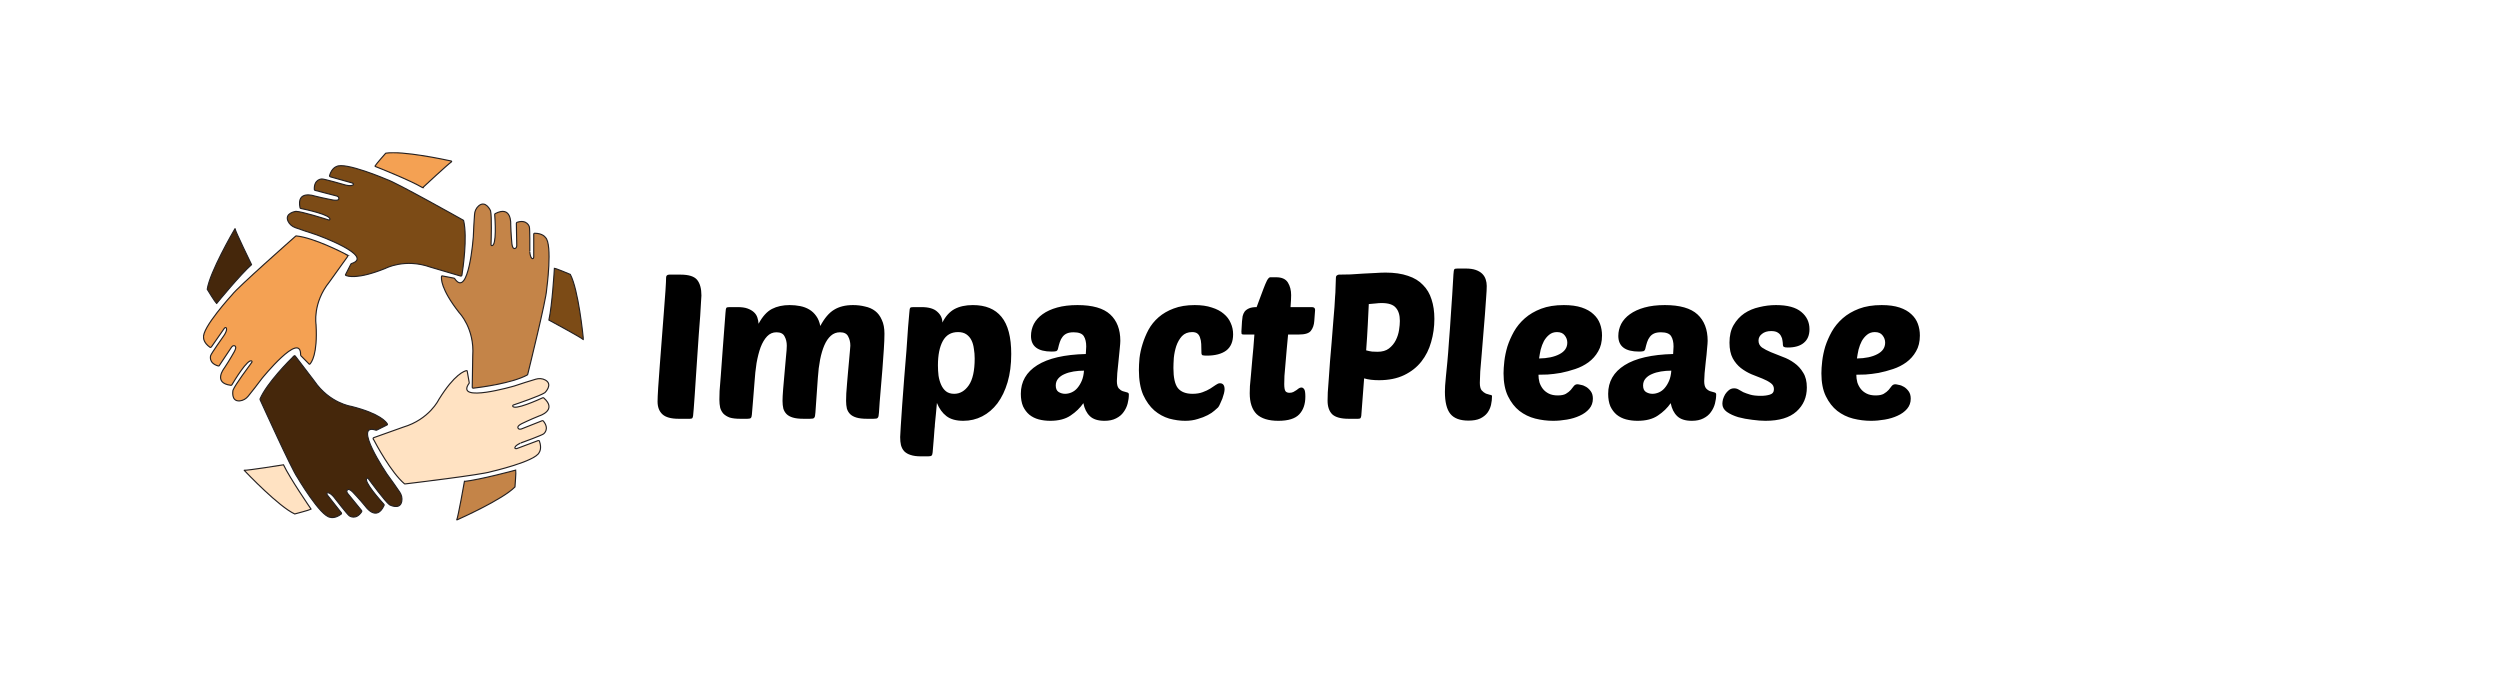 <svg xmlns="http://www.w3.org/2000/svg" fill="none" viewBox="0 0 197 55">
<rect x="0" y="0" width="197" height="55" fill="#808080" stroke="none"/>
<g clip-path="url(#clip0_186_169)">
<rect width="55" height="197" transform="translate(197) rotate(90)" fill="white"/>
<g clip-path="url(#clip1_186_169)">
<path d="M37.31 30.587C37.814 30.53 40.327 30.209 41.548 29.549C41.561 29.542 41.574 29.53 41.581 29.51C41.684 29.087 43.054 23.547 43.073 22.829C43.073 22.829 43.564 19.232 42.976 18.707C42.976 18.707 42.776 18.386 42.136 18.38C42.091 18.38 42.059 18.412 42.059 18.457V20.213C42.059 20.213 42.072 20.425 41.936 20.374C41.936 20.374 41.794 20.335 41.749 19.867C41.749 19.848 41.749 19.797 41.749 19.803C41.749 19.566 41.762 18.033 41.71 17.867C41.71 17.867 41.535 17.258 40.741 17.52C40.708 17.533 40.689 17.565 40.689 17.598L40.721 19.335C40.721 19.335 40.734 19.585 40.534 19.585C40.534 19.585 40.385 19.623 40.334 19.181C40.334 19.181 40.263 18.431 40.243 17.674C40.243 17.674 40.34 16.148 39.022 16.834C38.996 16.847 38.983 16.873 38.983 16.899C39.009 17.238 39.158 19.412 38.751 19.354C38.718 19.354 38.692 19.316 38.692 19.284C38.705 18.918 38.764 17.065 38.654 16.604C38.654 16.604 38.279 15.751 37.723 16.219C37.523 16.392 37.407 16.642 37.394 16.905C37.361 17.354 37.31 18.187 37.297 18.675C37.297 18.675 36.935 23.592 35.824 21.951C35.811 21.932 35.791 21.919 35.772 21.919L34.835 21.739C34.835 21.739 34.803 21.746 34.796 21.765C34.764 21.925 34.706 22.746 36.185 24.637C36.185 24.637 37.407 25.881 37.252 28.042L37.213 30.511C37.213 30.555 37.252 30.594 37.297 30.587H37.31Z" fill="#C48448" stroke="#231F20" stroke-width="0.09" stroke-miterlimit="10"/>
<path d="M36.599 37.929C36.579 38.044 36.101 40.744 35.991 40.968C35.991 40.968 35.991 40.974 35.998 40.974C36.269 40.853 39.623 39.352 40.579 38.371C40.579 38.333 40.676 37.185 40.643 37.044C40.508 37.083 37.82 37.801 36.611 37.935L36.599 37.929Z" fill="#C48448" stroke="#231F20" stroke-width="0.09" stroke-miterlimit="10"/>
<path d="M36.399 21.682C36.477 21.194 36.845 18.726 36.535 17.392C36.535 17.373 36.522 17.36 36.509 17.354C36.134 17.142 31.172 14.36 30.493 14.148C30.493 14.148 27.166 12.718 26.507 13.129C26.507 13.129 26.145 13.231 25.97 13.834C25.957 13.872 25.983 13.917 26.022 13.93L27.709 14.404C27.709 14.404 27.915 14.449 27.831 14.558C27.831 14.558 27.754 14.687 27.295 14.597C27.276 14.597 27.224 14.578 27.237 14.584C27.011 14.52 25.544 14.097 25.363 14.103C25.363 14.103 24.736 14.103 24.768 14.93C24.768 14.962 24.794 14.994 24.827 15.001L26.507 15.437C26.507 15.437 26.752 15.494 26.694 15.68C26.694 15.68 26.694 15.834 26.255 15.764C26.255 15.764 25.518 15.629 24.782 15.443C24.782 15.443 23.341 14.943 23.644 16.373C23.644 16.398 23.67 16.424 23.696 16.424C24.032 16.495 26.158 16.937 25.99 17.302C25.977 17.334 25.938 17.347 25.906 17.334C25.557 17.226 23.793 16.668 23.321 16.655C23.321 16.655 22.397 16.777 22.701 17.437C22.811 17.674 23.024 17.847 23.27 17.937C23.689 18.085 24.484 18.36 24.943 18.501C24.943 18.501 29.576 20.169 27.695 20.771C27.676 20.771 27.657 20.79 27.65 20.81L27.224 21.65C27.224 21.65 27.224 21.682 27.237 21.694C27.385 21.771 28.154 22.041 30.37 21.149C30.37 21.149 31.895 20.329 33.931 21.053L36.296 21.752C36.341 21.765 36.386 21.739 36.392 21.688L36.399 21.682Z" fill="#7C4B16" stroke="#231F20" stroke-width="0.09" stroke-miterlimit="10"/>
<path d="M43.254 25.221C43.357 25.279 45.787 26.587 45.968 26.76H45.974C45.948 26.471 45.58 22.836 44.94 21.624C44.901 21.605 43.835 21.156 43.687 21.143C43.68 21.278 43.512 24.041 43.254 25.221Z" fill="#7C4B16" stroke="#231F20" stroke-width="0.09" stroke-miterlimit="10"/>
<path d="M27.392 20.105C26.952 19.874 24.723 18.732 23.347 18.591C23.327 18.591 23.314 18.591 23.302 18.604C22.978 18.893 18.727 22.643 18.3 23.214C18.3 23.214 15.858 25.875 16.045 26.631C16.045 26.631 16.032 27.003 16.543 27.363C16.575 27.388 16.627 27.375 16.653 27.343L17.648 25.913C17.648 25.913 17.758 25.734 17.835 25.849C17.835 25.849 17.932 25.965 17.7 26.362C17.687 26.381 17.661 26.42 17.667 26.414C17.532 26.606 16.653 27.85 16.601 28.017C16.601 28.017 16.401 28.606 17.195 28.837C17.228 28.844 17.267 28.837 17.279 28.805L18.236 27.369C18.236 27.369 18.372 27.157 18.527 27.273C18.527 27.273 18.669 27.33 18.462 27.715C18.462 27.715 18.1 28.369 17.68 28.997C17.68 28.997 16.737 30.184 18.197 30.363C18.223 30.363 18.249 30.357 18.268 30.331C18.443 30.036 19.554 28.183 19.845 28.459C19.87 28.485 19.87 28.523 19.845 28.549C19.631 28.844 18.527 30.318 18.359 30.754C18.359 30.754 18.178 31.658 18.901 31.588C19.16 31.562 19.399 31.421 19.56 31.216C19.838 30.87 20.355 30.216 20.639 29.825C20.639 29.825 23.721 26.016 23.689 27.972C23.689 27.991 23.696 28.01 23.709 28.029L24.368 28.696C24.368 28.696 24.4 28.709 24.413 28.696C24.529 28.581 25.04 27.946 24.904 25.58C24.904 25.58 24.613 23.881 25.964 22.207L27.392 20.213C27.417 20.175 27.404 20.124 27.366 20.105H27.392Z" fill="#F4A153" stroke="#231F20" stroke-width="0.09" stroke-miterlimit="10"/>
<path d="M33.323 14.776C33.498 14.616 35.229 13 35.585 12.744C35.604 12.731 35.597 12.699 35.578 12.693C35.048 12.577 31.708 11.865 30.403 12.071C30.403 12.071 30.39 12.071 30.39 12.077C30.319 12.154 29.672 12.891 29.556 13.077C29.543 13.09 29.556 13.109 29.569 13.116C29.86 13.231 32.276 14.187 33.297 14.783C33.31 14.783 33.323 14.783 33.33 14.783L33.323 14.776Z" fill="#F4A153" stroke="#231F20" stroke-width="0.09" stroke-miterlimit="10"/>
<path d="M23.16 28.055C22.804 28.401 21.04 30.171 20.491 31.434C20.485 31.447 20.485 31.466 20.491 31.485C20.672 31.876 23.005 37.031 23.425 37.602C23.425 37.602 25.253 40.711 26.029 40.763C26.029 40.763 26.384 40.891 26.881 40.513C26.914 40.487 26.92 40.436 26.894 40.404L25.815 39.032C25.815 39.032 25.68 38.871 25.815 38.833C25.815 38.833 25.951 38.775 26.268 39.115C26.28 39.128 26.313 39.173 26.306 39.16C26.448 39.346 27.379 40.545 27.528 40.647C27.528 40.647 28.038 41.019 28.497 40.327C28.516 40.301 28.516 40.263 28.497 40.237L27.405 38.897C27.405 38.897 27.237 38.705 27.398 38.589C27.398 38.589 27.495 38.474 27.805 38.782C27.805 38.782 28.322 39.32 28.8 39.904C28.8 39.904 29.66 41.154 30.267 39.82C30.28 39.795 30.274 39.763 30.254 39.743C30.028 39.493 28.574 37.884 28.93 37.685C28.962 37.666 29.001 37.685 29.02 37.711C29.233 37.999 30.325 39.487 30.694 39.775C30.694 39.775 31.514 40.218 31.656 39.513C31.708 39.256 31.643 38.993 31.495 38.775C31.243 38.41 30.771 37.724 30.48 37.339C30.48 37.339 27.741 33.28 29.621 33.896C29.64 33.902 29.66 33.896 29.679 33.896L30.519 33.473C30.519 33.473 30.539 33.447 30.532 33.428C30.455 33.28 30.002 32.607 27.683 32.024C27.683 32.024 25.964 31.786 24.756 30.01L23.27 28.061C23.244 28.023 23.186 28.023 23.153 28.055H23.16Z" fill="#45270B" stroke="#231F20" stroke-width="0.09" stroke-miterlimit="10"/>
<path d="M19.819 20.848C19.767 20.739 18.566 18.277 18.52 18.027H18.514C18.365 18.277 16.53 21.445 16.33 22.797C16.349 22.836 16.957 23.817 17.067 23.913C17.067 23.913 17.067 23.913 17.073 23.913C17.157 23.804 18.915 21.663 19.819 20.855V20.848Z" fill="#45270B" stroke="#231F20" stroke-width="0.09" stroke-miterlimit="10"/>
<path d="M29.414 34.588C29.647 35.031 30.823 37.23 31.87 38.121C31.883 38.134 31.902 38.14 31.915 38.134C32.348 38.083 37.995 37.403 38.673 37.172C38.673 37.172 42.208 36.364 42.492 35.646C42.492 35.646 42.718 35.351 42.505 34.761C42.492 34.723 42.447 34.704 42.408 34.717L40.767 35.332C40.767 35.332 40.573 35.415 40.573 35.281C40.573 35.281 40.56 35.133 40.98 34.934C40.999 34.928 41.045 34.909 41.038 34.909C41.258 34.832 42.692 34.3 42.834 34.191C42.834 34.191 43.339 33.819 42.815 33.178C42.796 33.152 42.757 33.139 42.725 33.152L41.109 33.793C41.109 33.793 40.877 33.896 40.812 33.71C40.812 33.71 40.728 33.582 41.116 33.383C41.116 33.383 41.788 33.056 42.492 32.774C42.492 32.774 43.952 32.331 42.847 31.357C42.828 31.338 42.796 31.331 42.77 31.344C42.46 31.485 40.483 32.383 40.399 31.992C40.392 31.959 40.418 31.927 40.45 31.915C40.793 31.799 42.55 31.203 42.938 30.94C42.938 30.94 43.603 30.299 42.97 29.946C42.738 29.818 42.466 29.805 42.214 29.882C41.788 30.01 40.987 30.254 40.534 30.414C40.534 30.414 35.811 31.799 36.961 30.209C36.974 30.19 36.981 30.171 36.974 30.151L36.813 29.228C36.813 29.228 36.793 29.196 36.774 29.203C36.612 29.228 35.824 29.465 34.577 31.485C34.577 31.485 33.84 33.043 31.773 33.659L29.453 34.486C29.408 34.499 29.389 34.55 29.408 34.595L29.414 34.588Z" fill="#FFE2C2" stroke="#231F20" stroke-width="0.09" stroke-miterlimit="10"/>
<path d="M22.339 36.627C22.223 36.647 19.496 37.083 19.244 37.057C19.244 37.057 19.238 37.057 19.244 37.063C19.444 37.275 21.977 39.929 23.224 40.5C23.263 40.487 24.387 40.199 24.51 40.122C24.51 40.122 24.51 40.122 24.51 40.115C24.433 40 22.862 37.717 22.339 36.627Z" fill="#FFE2C2" stroke="#231F20" stroke-width="0.09" stroke-miterlimit="10"/>
</g>
<path d="M53.48 33C52.883 33 52.456 32.883 52.2 32.648C51.944 32.413 51.816 32.077 51.816 31.64C51.816 31.427 51.832 31.064 51.864 30.552C51.896 30.029 51.939 29.437 51.992 28.776C52.045 28.115 52.099 27.416 52.152 26.68C52.205 25.944 52.259 25.251 52.312 24.6C52.365 23.949 52.408 23.379 52.44 22.888C52.472 22.397 52.488 22.061 52.488 21.88C52.488 21.72 52.573 21.64 52.744 21.64H53.624C54.275 21.64 54.712 21.779 54.936 22.056C55.16 22.333 55.272 22.744 55.272 23.288C55.272 23.341 55.261 23.512 55.24 23.8C55.229 24.088 55.208 24.451 55.176 24.888C55.144 25.325 55.107 25.816 55.064 26.36C55.032 26.893 54.995 27.443 54.952 28.008C54.92 28.573 54.883 29.128 54.84 29.672C54.808 30.205 54.776 30.691 54.744 31.128C54.712 31.565 54.685 31.933 54.664 32.232C54.643 32.52 54.627 32.696 54.616 32.76C54.605 32.845 54.584 32.909 54.552 32.952C54.52 32.984 54.456 33 54.36 33H53.48ZM59.455 30.12C59.423 30.611 59.386 31.08 59.343 31.528C59.301 31.965 59.269 32.349 59.247 32.68C59.237 32.808 59.21 32.893 59.167 32.936C59.125 32.979 59.034 33 58.895 33H58.319C57.989 33 57.717 32.968 57.503 32.904C57.301 32.829 57.135 32.728 57.007 32.6C56.89 32.472 56.805 32.317 56.751 32.136C56.709 31.944 56.687 31.725 56.687 31.48C56.687 31.32 56.693 31.096 56.703 30.808C56.725 30.509 56.757 30.104 56.799 29.592C56.842 29.069 56.89 28.413 56.943 27.624C57.007 26.824 57.082 25.837 57.167 24.664C57.178 24.429 57.205 24.291 57.247 24.248C57.279 24.216 57.365 24.2 57.503 24.2H58.127C58.447 24.2 58.709 24.237 58.911 24.312C59.114 24.387 59.279 24.483 59.407 24.6C59.535 24.717 59.626 24.856 59.679 25.016C59.733 25.176 59.765 25.341 59.775 25.512C60.085 24.936 60.437 24.547 60.831 24.344C61.226 24.141 61.69 24.04 62.223 24.04C62.511 24.04 62.789 24.067 63.055 24.12C63.322 24.173 63.562 24.264 63.775 24.392C63.989 24.52 64.17 24.691 64.319 24.904C64.469 25.107 64.575 25.368 64.639 25.688C64.97 25.069 65.333 24.643 65.727 24.408C66.122 24.163 66.618 24.04 67.215 24.04C67.546 24.04 67.861 24.077 68.159 24.152C68.469 24.216 68.735 24.333 68.959 24.504C69.183 24.675 69.359 24.909 69.487 25.208C69.626 25.496 69.695 25.859 69.695 26.296C69.695 26.627 69.679 27.032 69.647 27.512C69.615 27.992 69.578 28.515 69.535 29.08C69.493 29.635 69.445 30.211 69.391 30.808C69.338 31.395 69.295 31.96 69.263 32.504C69.253 32.621 69.242 32.712 69.231 32.776C69.221 32.84 69.199 32.888 69.167 32.92C69.146 32.952 69.109 32.973 69.055 32.984C69.002 32.995 68.927 33 68.831 33H68.319C67.978 33 67.701 32.968 67.487 32.904C67.274 32.84 67.109 32.749 66.991 32.632C66.874 32.515 66.789 32.371 66.735 32.2C66.693 32.019 66.671 31.816 66.671 31.592C66.671 31.453 66.677 31.256 66.687 31C66.709 30.744 66.73 30.467 66.751 30.168C66.783 29.869 66.81 29.56 66.831 29.24C66.863 28.92 66.89 28.627 66.911 28.36C66.943 28.083 66.965 27.843 66.975 27.64C66.997 27.437 67.007 27.304 67.007 27.24C67.007 26.963 66.949 26.717 66.831 26.504C66.725 26.291 66.511 26.184 66.191 26.184C65.914 26.184 65.674 26.275 65.471 26.456C65.269 26.637 65.098 26.888 64.959 27.208C64.821 27.528 64.709 27.907 64.623 28.344C64.538 28.781 64.479 29.256 64.447 29.768C64.426 30.099 64.399 30.477 64.367 30.904C64.335 31.331 64.298 31.864 64.255 32.504C64.245 32.621 64.234 32.712 64.223 32.776C64.213 32.84 64.191 32.888 64.159 32.92C64.138 32.952 64.101 32.973 64.047 32.984C63.994 32.995 63.919 33 63.823 33H63.311C62.97 33 62.693 32.968 62.479 32.904C62.266 32.84 62.101 32.749 61.983 32.632C61.866 32.515 61.781 32.371 61.727 32.2C61.685 32.019 61.663 31.816 61.663 31.592C61.663 31.379 61.679 31.069 61.711 30.664C61.754 30.248 61.791 29.821 61.823 29.384C61.866 28.936 61.903 28.515 61.935 28.12C61.978 27.715 61.999 27.421 61.999 27.24C61.999 26.963 61.941 26.717 61.823 26.504C61.717 26.291 61.503 26.184 61.183 26.184C60.895 26.184 60.65 26.291 60.447 26.504C60.245 26.717 60.074 27.005 59.935 27.368C59.807 27.72 59.701 28.136 59.615 28.616C59.541 29.096 59.487 29.597 59.455 30.12ZM76.661 24.04C77.663 24.04 78.415 24.349 78.917 24.968C79.429 25.587 79.685 26.563 79.685 27.896C79.685 28.728 79.589 29.469 79.397 30.12C79.205 30.771 78.938 31.325 78.597 31.784C78.255 32.232 77.855 32.573 77.397 32.808C76.938 33.043 76.442 33.16 75.909 33.16C75.343 33.16 74.901 33.037 74.581 32.792C74.261 32.547 74.01 32.2 73.829 31.752C73.797 32.136 73.77 32.429 73.749 32.632C73.727 32.835 73.711 32.995 73.701 33.112C73.69 33.24 73.679 33.352 73.669 33.448C73.669 33.544 73.658 33.672 73.637 33.832C73.626 33.992 73.61 34.211 73.589 34.488C73.567 34.765 73.535 35.149 73.493 35.64C73.482 35.768 73.455 35.853 73.413 35.896C73.37 35.939 73.279 35.96 73.141 35.96H72.565C72.234 35.96 71.962 35.923 71.749 35.848C71.546 35.784 71.381 35.688 71.253 35.56C71.135 35.432 71.05 35.272 70.997 35.08C70.954 34.899 70.933 34.685 70.933 34.44C70.933 34.333 70.949 34.045 70.981 33.576C71.013 33.107 71.05 32.547 71.093 31.896C71.146 31.235 71.199 30.525 71.253 29.768C71.317 29.011 71.375 28.291 71.429 27.608C71.482 26.915 71.525 26.301 71.557 25.768C71.599 25.235 71.631 24.867 71.653 24.664C71.663 24.429 71.69 24.291 71.733 24.248C71.765 24.216 71.85 24.2 71.989 24.2H72.613C73.189 24.2 73.605 24.323 73.861 24.568C74.127 24.803 74.261 25.085 74.261 25.416C74.506 24.925 74.821 24.573 75.205 24.36C75.599 24.147 76.085 24.04 76.661 24.04ZM75.493 26.168C74.949 26.168 74.549 26.403 74.293 26.872C74.037 27.341 73.909 27.981 73.909 28.792C73.909 29.069 73.925 29.341 73.957 29.608C73.999 29.875 74.069 30.115 74.165 30.328C74.261 30.541 74.389 30.712 74.549 30.84C74.719 30.968 74.933 31.032 75.189 31.032C75.647 31.032 76.031 30.808 76.341 30.36C76.65 29.912 76.805 29.208 76.805 28.248C76.805 27.981 76.783 27.725 76.741 27.48C76.709 27.224 76.645 27 76.549 26.808C76.453 26.616 76.319 26.461 76.149 26.344C75.978 26.227 75.759 26.168 75.493 26.168ZM80.442 31.032C80.442 30.072 80.874 29.32 81.738 28.776C82.602 28.232 83.876 27.939 85.562 27.896C85.572 27.779 85.578 27.683 85.578 27.608C85.588 27.523 85.594 27.421 85.594 27.304C85.594 26.963 85.53 26.691 85.402 26.488C85.274 26.285 85.007 26.184 84.602 26.184C84.378 26.184 84.196 26.216 84.058 26.28C83.919 26.344 83.807 26.435 83.722 26.552C83.636 26.659 83.567 26.792 83.514 26.952C83.46 27.112 83.412 27.288 83.37 27.48C83.348 27.576 83.3 27.64 83.226 27.672C83.151 27.693 83.034 27.704 82.874 27.704C81.786 27.704 81.242 27.293 81.242 26.472C81.242 26.141 81.316 25.827 81.466 25.528C81.626 25.229 81.855 24.973 82.154 24.76C82.463 24.536 82.847 24.36 83.306 24.232C83.764 24.104 84.298 24.04 84.906 24.04C86.09 24.04 86.948 24.285 87.482 24.776C88.015 25.267 88.282 25.96 88.282 26.856C88.282 26.973 88.266 27.187 88.234 27.496C88.212 27.795 88.18 28.115 88.138 28.456C88.106 28.787 88.074 29.101 88.042 29.4C88.02 29.699 88.01 29.907 88.01 30.024C88.01 30.291 88.058 30.483 88.154 30.6C88.25 30.707 88.356 30.781 88.474 30.824C88.602 30.867 88.714 30.899 88.81 30.92C88.906 30.941 88.954 30.995 88.954 31.08C88.954 31.315 88.922 31.555 88.858 31.8C88.794 32.045 88.687 32.269 88.538 32.472C88.399 32.675 88.202 32.84 87.946 32.968C87.7 33.096 87.396 33.16 87.034 33.16C86.522 33.16 86.138 33.037 85.882 32.792C85.626 32.547 85.455 32.205 85.37 31.768C85.114 32.141 84.778 32.467 84.362 32.744C83.956 33.021 83.423 33.16 82.762 33.16C82.442 33.16 82.138 33.123 81.85 33.048C81.572 32.973 81.327 32.851 81.114 32.68C80.911 32.509 80.746 32.291 80.618 32.024C80.5 31.747 80.442 31.416 80.442 31.032ZM85.418 29.208C85.14 29.208 84.868 29.229 84.602 29.272C84.335 29.315 84.095 29.384 83.882 29.48C83.679 29.565 83.514 29.683 83.386 29.832C83.258 29.981 83.194 30.163 83.194 30.376C83.194 30.621 83.268 30.792 83.418 30.888C83.578 30.984 83.748 31.032 83.93 31.032C84.1 31.032 84.271 30.995 84.442 30.92C84.612 30.845 84.762 30.733 84.89 30.584C85.028 30.424 85.146 30.232 85.242 30.008C85.338 29.784 85.396 29.517 85.418 29.208ZM93.969 31.032C94.279 31.032 94.545 30.989 94.769 30.904C95.004 30.819 95.207 30.723 95.377 30.616C95.548 30.509 95.692 30.413 95.809 30.328C95.927 30.243 96.033 30.2 96.129 30.2C96.375 30.2 96.497 30.36 96.497 30.68C96.497 30.755 96.481 30.861 96.449 31C96.417 31.128 96.375 31.267 96.321 31.416C96.268 31.555 96.209 31.688 96.145 31.816C96.092 31.944 96.039 32.04 95.985 32.104C95.932 32.157 95.836 32.243 95.697 32.36C95.569 32.477 95.393 32.595 95.169 32.712C94.945 32.829 94.684 32.931 94.385 33.016C94.087 33.112 93.756 33.16 93.393 33.16C92.988 33.16 92.567 33.101 92.129 32.984C91.703 32.856 91.313 32.643 90.961 32.344C90.609 32.035 90.316 31.624 90.081 31.112C89.857 30.589 89.745 29.939 89.745 29.16C89.745 28.883 89.761 28.568 89.793 28.216C89.836 27.853 89.916 27.485 90.033 27.112C90.151 26.728 90.305 26.355 90.497 25.992C90.7 25.619 90.967 25.288 91.297 25C91.628 24.712 92.023 24.483 92.481 24.312C92.951 24.131 93.505 24.04 94.145 24.04C94.668 24.04 95.116 24.104 95.489 24.232C95.873 24.349 96.188 24.515 96.433 24.728C96.679 24.931 96.86 25.171 96.977 25.448C97.105 25.725 97.169 26.024 97.169 26.344C97.169 26.92 96.988 27.347 96.625 27.624C96.263 27.891 95.751 28.024 95.089 28.024C94.929 28.024 94.817 28.013 94.753 27.992C94.7 27.96 94.673 27.896 94.673 27.8C94.673 27.544 94.668 27.315 94.657 27.112C94.647 26.909 94.615 26.739 94.561 26.6C94.519 26.461 94.449 26.355 94.353 26.28C94.257 26.205 94.119 26.168 93.937 26.168C93.607 26.168 93.34 26.275 93.137 26.488C92.945 26.701 92.796 26.963 92.689 27.272C92.593 27.571 92.529 27.88 92.497 28.2C92.476 28.52 92.465 28.787 92.465 29C92.465 29.757 92.583 30.285 92.817 30.584C93.063 30.883 93.447 31.032 93.969 31.032ZM101.502 26.36C101.47 26.765 101.433 27.165 101.39 27.56C101.358 27.955 101.326 28.328 101.294 28.68C101.262 29.032 101.236 29.347 101.214 29.624C101.204 29.901 101.198 30.115 101.198 30.264C101.198 30.541 101.23 30.728 101.294 30.824C101.358 30.909 101.465 30.952 101.614 30.952C101.732 30.952 101.833 30.931 101.918 30.888C102.004 30.845 102.084 30.797 102.158 30.744C102.233 30.691 102.297 30.643 102.35 30.6C102.414 30.557 102.484 30.536 102.558 30.536C102.633 30.536 102.702 30.579 102.766 30.664C102.83 30.749 102.862 30.947 102.862 31.256C102.862 31.843 102.702 32.307 102.382 32.648C102.062 32.989 101.513 33.16 100.734 33.16C99.966 33.16 99.396 32.984 99.022 32.632C98.66 32.269 98.478 31.72 98.478 30.984C98.478 30.824 98.484 30.637 98.494 30.424C98.516 30.2 98.542 29.912 98.574 29.56C98.606 29.208 98.644 28.776 98.686 28.264C98.74 27.752 98.793 27.117 98.846 26.36H97.998C97.913 26.36 97.86 26.344 97.838 26.312C97.828 26.269 97.822 26.211 97.822 26.136L97.87 25.32C97.881 25.181 97.897 25.048 97.918 24.92C97.95 24.781 98.004 24.659 98.078 24.552C98.164 24.445 98.281 24.36 98.43 24.296C98.58 24.232 98.777 24.2 99.022 24.2C99.097 24.008 99.182 23.779 99.278 23.512C99.374 23.245 99.47 22.989 99.566 22.744C99.662 22.488 99.753 22.275 99.838 22.104C99.934 21.933 100.02 21.848 100.094 21.848H100.558C101.006 21.848 101.316 21.987 101.486 22.264C101.657 22.541 101.742 22.872 101.742 23.256C101.742 23.469 101.726 23.784 101.694 24.2H103.374C103.545 24.2 103.63 24.275 103.63 24.424L103.566 25.288C103.545 25.608 103.454 25.869 103.294 26.072C103.145 26.264 102.83 26.36 102.35 26.36H101.502ZM106.277 33C105.669 33 105.237 32.883 104.981 32.648C104.736 32.403 104.613 32.045 104.613 31.576C104.613 31.437 104.618 31.219 104.629 30.92C104.65 30.611 104.677 30.248 104.709 29.832C104.741 29.416 104.773 28.963 104.805 28.472C104.848 27.981 104.89 27.48 104.933 26.968C104.986 26.339 105.029 25.8 105.061 25.352C105.104 24.893 105.136 24.504 105.157 24.184C105.178 23.853 105.194 23.581 105.205 23.368C105.226 23.144 105.237 22.952 105.237 22.792C105.248 22.621 105.253 22.467 105.253 22.328C105.264 22.189 105.269 22.04 105.269 21.88C105.269 21.795 105.296 21.736 105.349 21.704C105.402 21.661 105.456 21.64 105.509 21.64C105.786 21.64 106.09 21.635 106.421 21.624C106.752 21.603 107.082 21.581 107.413 21.56C107.744 21.539 108.064 21.523 108.373 21.512C108.682 21.491 108.954 21.48 109.189 21.48C109.872 21.48 110.458 21.565 110.949 21.736C111.44 21.896 111.834 22.136 112.133 22.456C112.442 22.765 112.666 23.144 112.805 23.592C112.954 24.04 113.029 24.552 113.029 25.128C113.029 25.757 112.944 26.365 112.773 26.952C112.613 27.528 112.357 28.04 112.005 28.488C111.653 28.936 111.2 29.293 110.645 29.56C110.09 29.827 109.429 29.96 108.661 29.96C108.202 29.96 107.813 29.912 107.493 29.816L107.269 32.76C107.258 32.845 107.237 32.909 107.205 32.952C107.173 32.984 107.109 33 107.013 33H106.277ZM108.869 23.88C108.73 23.88 108.576 23.891 108.405 23.912C108.234 23.923 108.053 23.939 107.861 23.96C107.84 24.408 107.813 24.952 107.781 25.592C107.749 26.232 107.706 26.904 107.653 27.608C107.813 27.651 107.968 27.683 108.117 27.704C108.277 27.715 108.421 27.72 108.549 27.72C108.922 27.72 109.221 27.635 109.445 27.464C109.68 27.283 109.861 27.064 109.989 26.808C110.117 26.552 110.202 26.285 110.245 26.008C110.288 25.731 110.309 25.491 110.309 25.288C110.309 24.829 110.202 24.483 109.989 24.248C109.786 24.003 109.413 23.88 108.869 23.88ZM115.715 33.144C115.054 33.144 114.579 32.968 114.291 32.616C114.003 32.264 113.859 31.683 113.859 30.872C113.859 30.744 113.864 30.584 113.875 30.392C113.896 30.2 113.918 29.955 113.939 29.656C113.971 29.347 114.008 28.968 114.051 28.52C114.094 28.072 114.136 27.528 114.179 26.888C114.232 26.248 114.286 25.496 114.339 24.632C114.403 23.768 114.467 22.765 114.531 21.624C114.542 21.389 114.568 21.251 114.611 21.208C114.643 21.176 114.728 21.16 114.867 21.16H115.491C115.811 21.16 116.078 21.197 116.291 21.272C116.504 21.347 116.675 21.448 116.803 21.576C116.931 21.704 117.022 21.853 117.075 22.024C117.128 22.184 117.155 22.355 117.155 22.536C117.155 22.749 117.139 23.059 117.107 23.464C117.086 23.859 117.054 24.307 117.011 24.808C116.968 25.309 116.926 25.832 116.883 26.376C116.84 26.92 116.798 27.443 116.755 27.944C116.712 28.435 116.675 28.877 116.643 29.272C116.622 29.667 116.611 29.965 116.611 30.168C116.611 30.445 116.659 30.643 116.755 30.76C116.862 30.877 116.974 30.963 117.091 31.016C117.208 31.059 117.315 31.091 117.411 31.112C117.518 31.123 117.571 31.155 117.571 31.208C117.571 31.443 117.544 31.677 117.491 31.912C117.438 32.136 117.342 32.344 117.203 32.536C117.064 32.717 116.872 32.867 116.627 32.984C116.392 33.091 116.088 33.144 115.715 33.144ZM122.383 33.16C121.914 33.16 121.445 33.101 120.975 32.984C120.517 32.867 120.101 32.664 119.727 32.376C119.365 32.088 119.066 31.704 118.831 31.224C118.597 30.744 118.479 30.141 118.479 29.416C118.479 29.149 118.501 28.829 118.543 28.456C118.586 28.083 118.666 27.699 118.783 27.304C118.911 26.909 119.082 26.52 119.295 26.136C119.519 25.741 119.807 25.389 120.159 25.08C120.511 24.771 120.938 24.52 121.439 24.328C121.941 24.136 122.538 24.04 123.231 24.04C123.786 24.04 124.255 24.104 124.639 24.232C125.023 24.36 125.333 24.536 125.567 24.76C125.802 24.973 125.973 25.224 126.079 25.512C126.186 25.8 126.239 26.109 126.239 26.44C126.239 26.931 126.138 27.347 125.935 27.688C125.743 28.029 125.487 28.317 125.167 28.552C124.858 28.776 124.511 28.952 124.127 29.08C123.743 29.208 123.365 29.309 122.991 29.384C122.618 29.448 122.271 29.491 121.951 29.512C121.642 29.523 121.402 29.528 121.231 29.528C121.231 29.731 121.258 29.933 121.311 30.136C121.375 30.328 121.466 30.499 121.583 30.648C121.701 30.797 121.855 30.92 122.047 31.016C122.239 31.112 122.474 31.16 122.751 31.16C123.029 31.16 123.242 31.117 123.391 31.032C123.551 30.936 123.679 30.835 123.775 30.728C123.871 30.611 123.951 30.509 124.015 30.424C124.09 30.328 124.186 30.28 124.303 30.28C124.357 30.28 124.447 30.296 124.575 30.328C124.714 30.349 124.853 30.403 124.991 30.488C125.13 30.573 125.253 30.691 125.359 30.84C125.466 30.989 125.519 31.181 125.519 31.416C125.519 31.725 125.423 31.992 125.231 32.216C125.039 32.44 124.789 32.621 124.479 32.76C124.181 32.899 123.845 33 123.471 33.064C123.098 33.128 122.735 33.16 122.383 33.16ZM122.687 26.168C122.453 26.168 122.25 26.237 122.079 26.376C121.919 26.504 121.781 26.669 121.663 26.872C121.557 27.075 121.471 27.299 121.407 27.544C121.354 27.789 121.311 28.024 121.279 28.248C121.941 28.237 122.474 28.125 122.879 27.912C123.295 27.699 123.503 27.395 123.503 27C123.503 26.787 123.434 26.595 123.295 26.424C123.167 26.253 122.965 26.168 122.687 26.168ZM126.723 31.032C126.723 30.072 127.155 29.32 128.019 28.776C128.883 28.232 130.158 27.939 131.843 27.896C131.854 27.779 131.859 27.683 131.859 27.608C131.87 27.523 131.875 27.421 131.875 27.304C131.875 26.963 131.811 26.691 131.683 26.488C131.555 26.285 131.288 26.184 130.883 26.184C130.659 26.184 130.478 26.216 130.339 26.28C130.2 26.344 130.088 26.435 130.003 26.552C129.918 26.659 129.848 26.792 129.795 26.952C129.742 27.112 129.694 27.288 129.651 27.48C129.63 27.576 129.582 27.64 129.507 27.672C129.432 27.693 129.315 27.704 129.155 27.704C128.067 27.704 127.523 27.293 127.523 26.472C127.523 26.141 127.598 25.827 127.747 25.528C127.907 25.229 128.136 24.973 128.435 24.76C128.744 24.536 129.128 24.36 129.587 24.232C130.046 24.104 130.579 24.04 131.187 24.04C132.371 24.04 133.23 24.285 133.763 24.776C134.296 25.267 134.563 25.96 134.563 26.856C134.563 26.973 134.547 27.187 134.515 27.496C134.494 27.795 134.462 28.115 134.419 28.456C134.387 28.787 134.355 29.101 134.323 29.4C134.302 29.699 134.291 29.907 134.291 30.024C134.291 30.291 134.339 30.483 134.435 30.6C134.531 30.707 134.638 30.781 134.755 30.824C134.883 30.867 134.995 30.899 135.091 30.92C135.187 30.941 135.235 30.995 135.235 31.08C135.235 31.315 135.203 31.555 135.139 31.8C135.075 32.045 134.968 32.269 134.819 32.472C134.68 32.675 134.483 32.84 134.227 32.968C133.982 33.096 133.678 33.16 133.315 33.16C132.803 33.16 132.419 33.037 132.163 32.792C131.907 32.547 131.736 32.205 131.651 31.768C131.395 32.141 131.059 32.467 130.643 32.744C130.238 33.021 129.704 33.16 129.043 33.16C128.723 33.16 128.419 33.123 128.131 33.048C127.854 32.973 127.608 32.851 127.395 32.68C127.192 32.509 127.027 32.291 126.899 32.024C126.782 31.747 126.723 31.416 126.723 31.032ZM131.699 29.208C131.422 29.208 131.15 29.229 130.883 29.272C130.616 29.315 130.376 29.384 130.163 29.48C129.96 29.565 129.795 29.683 129.667 29.832C129.539 29.981 129.475 30.163 129.475 30.376C129.475 30.621 129.55 30.792 129.699 30.888C129.859 30.984 130.03 31.032 130.211 31.032C130.382 31.032 130.552 30.995 130.723 30.92C130.894 30.845 131.043 30.733 131.171 30.584C131.31 30.424 131.427 30.232 131.523 30.008C131.619 29.784 131.678 29.517 131.699 29.208ZM139.947 24.04C140.853 24.04 141.52 24.221 141.947 24.584C142.373 24.936 142.587 25.389 142.587 25.944C142.587 26.413 142.437 26.771 142.139 27.016C141.851 27.261 141.429 27.384 140.875 27.384C140.725 27.384 140.624 27.368 140.571 27.336C140.517 27.304 140.491 27.245 140.491 27.16C140.491 27.064 140.48 26.957 140.459 26.84C140.448 26.712 140.411 26.595 140.347 26.488C140.293 26.371 140.203 26.275 140.075 26.2C139.957 26.125 139.787 26.088 139.562 26.088C139.264 26.088 139.024 26.163 138.843 26.312C138.661 26.451 138.571 26.627 138.571 26.84C138.571 27.064 138.661 27.245 138.843 27.384C139.035 27.512 139.269 27.635 139.547 27.752C139.835 27.869 140.144 27.992 140.475 28.12C140.805 28.237 141.109 28.397 141.387 28.6C141.675 28.803 141.909 29.059 142.091 29.368C142.283 29.667 142.379 30.056 142.379 30.536C142.379 31.304 142.107 31.933 141.563 32.424C141.019 32.915 140.203 33.16 139.115 33.16C138.816 33.16 138.469 33.133 138.075 33.08C137.691 33.037 137.323 32.968 136.971 32.872C136.619 32.765 136.32 32.627 136.075 32.456C135.84 32.285 135.723 32.072 135.723 31.816C135.723 31.72 135.739 31.603 135.771 31.464C135.813 31.325 135.872 31.192 135.947 31.064C136.032 30.936 136.128 30.829 136.235 30.744C136.352 30.648 136.491 30.6 136.651 30.6C136.779 30.6 136.896 30.632 137.003 30.696C137.109 30.76 137.232 30.829 137.371 30.904C137.52 30.968 137.701 31.032 137.914 31.096C138.128 31.16 138.411 31.192 138.763 31.192C139.029 31.192 139.264 31.16 139.467 31.096C139.68 31.032 139.786 30.888 139.786 30.664C139.786 30.461 139.701 30.301 139.531 30.184C139.36 30.056 139.141 29.939 138.875 29.832C138.619 29.725 138.336 29.613 138.027 29.496C137.728 29.368 137.445 29.203 137.179 29C136.923 28.797 136.709 28.541 136.539 28.232C136.368 27.912 136.283 27.501 136.283 27C136.283 26.456 136.389 25.997 136.603 25.624C136.827 25.24 137.109 24.931 137.451 24.696C137.803 24.461 138.197 24.296 138.635 24.2C139.072 24.093 139.509 24.04 139.947 24.04ZM147.43 33.16C146.961 33.16 146.491 33.101 146.022 32.984C145.563 32.867 145.147 32.664 144.774 32.376C144.411 32.088 144.113 31.704 143.878 31.224C143.643 30.744 143.526 30.141 143.526 29.416C143.526 29.149 143.547 28.829 143.59 28.456C143.633 28.083 143.713 27.699 143.83 27.304C143.958 26.909 144.129 26.52 144.342 26.136C144.566 25.741 144.854 25.389 145.206 25.08C145.558 24.771 145.985 24.52 146.486 24.328C146.987 24.136 147.585 24.04 148.278 24.04C148.833 24.04 149.302 24.104 149.686 24.232C150.07 24.36 150.379 24.536 150.614 24.76C150.849 24.973 151.019 25.224 151.126 25.512C151.233 25.8 151.286 26.109 151.286 26.44C151.286 26.931 151.185 27.347 150.982 27.688C150.79 28.029 150.534 28.317 150.214 28.552C149.905 28.776 149.558 28.952 149.174 29.08C148.79 29.208 148.411 29.309 148.038 29.384C147.665 29.448 147.318 29.491 146.998 29.512C146.689 29.523 146.449 29.528 146.278 29.528C146.278 29.731 146.305 29.933 146.358 30.136C146.422 30.328 146.513 30.499 146.63 30.648C146.747 30.797 146.902 30.92 147.094 31.016C147.286 31.112 147.521 31.16 147.798 31.16C148.075 31.16 148.289 31.117 148.438 31.032C148.598 30.936 148.726 30.835 148.822 30.728C148.918 30.611 148.998 30.509 149.062 30.424C149.137 30.328 149.233 30.28 149.35 30.28C149.403 30.28 149.494 30.296 149.622 30.328C149.761 30.349 149.899 30.403 150.038 30.488C150.177 30.573 150.299 30.691 150.406 30.84C150.513 30.989 150.566 31.181 150.566 31.416C150.566 31.725 150.47 31.992 150.278 32.216C150.086 32.44 149.835 32.621 149.526 32.76C149.227 32.899 148.891 33 148.518 33.064C148.145 33.128 147.782 33.16 147.43 33.16ZM147.734 26.168C147.499 26.168 147.297 26.237 147.126 26.376C146.966 26.504 146.827 26.669 146.71 26.872C146.603 27.075 146.518 27.299 146.454 27.544C146.401 27.789 146.358 28.024 146.326 28.248C146.987 28.237 147.521 28.125 147.926 27.912C148.342 27.699 148.55 27.395 148.55 27C148.55 26.787 148.481 26.595 148.342 26.424C148.214 26.253 148.011 26.168 147.734 26.168Z" fill="black"/>
</g>
<defs>
<clipPath id="clip0_186_169">
<rect width="55" height="197" fill="white" transform="translate(197) rotate(90)"/>
</clipPath>
<clipPath id="clip1_186_169">
<rect width="30" height="29" fill="white" transform="translate(16 12)"/>
</clipPath>
</defs>
</svg>
